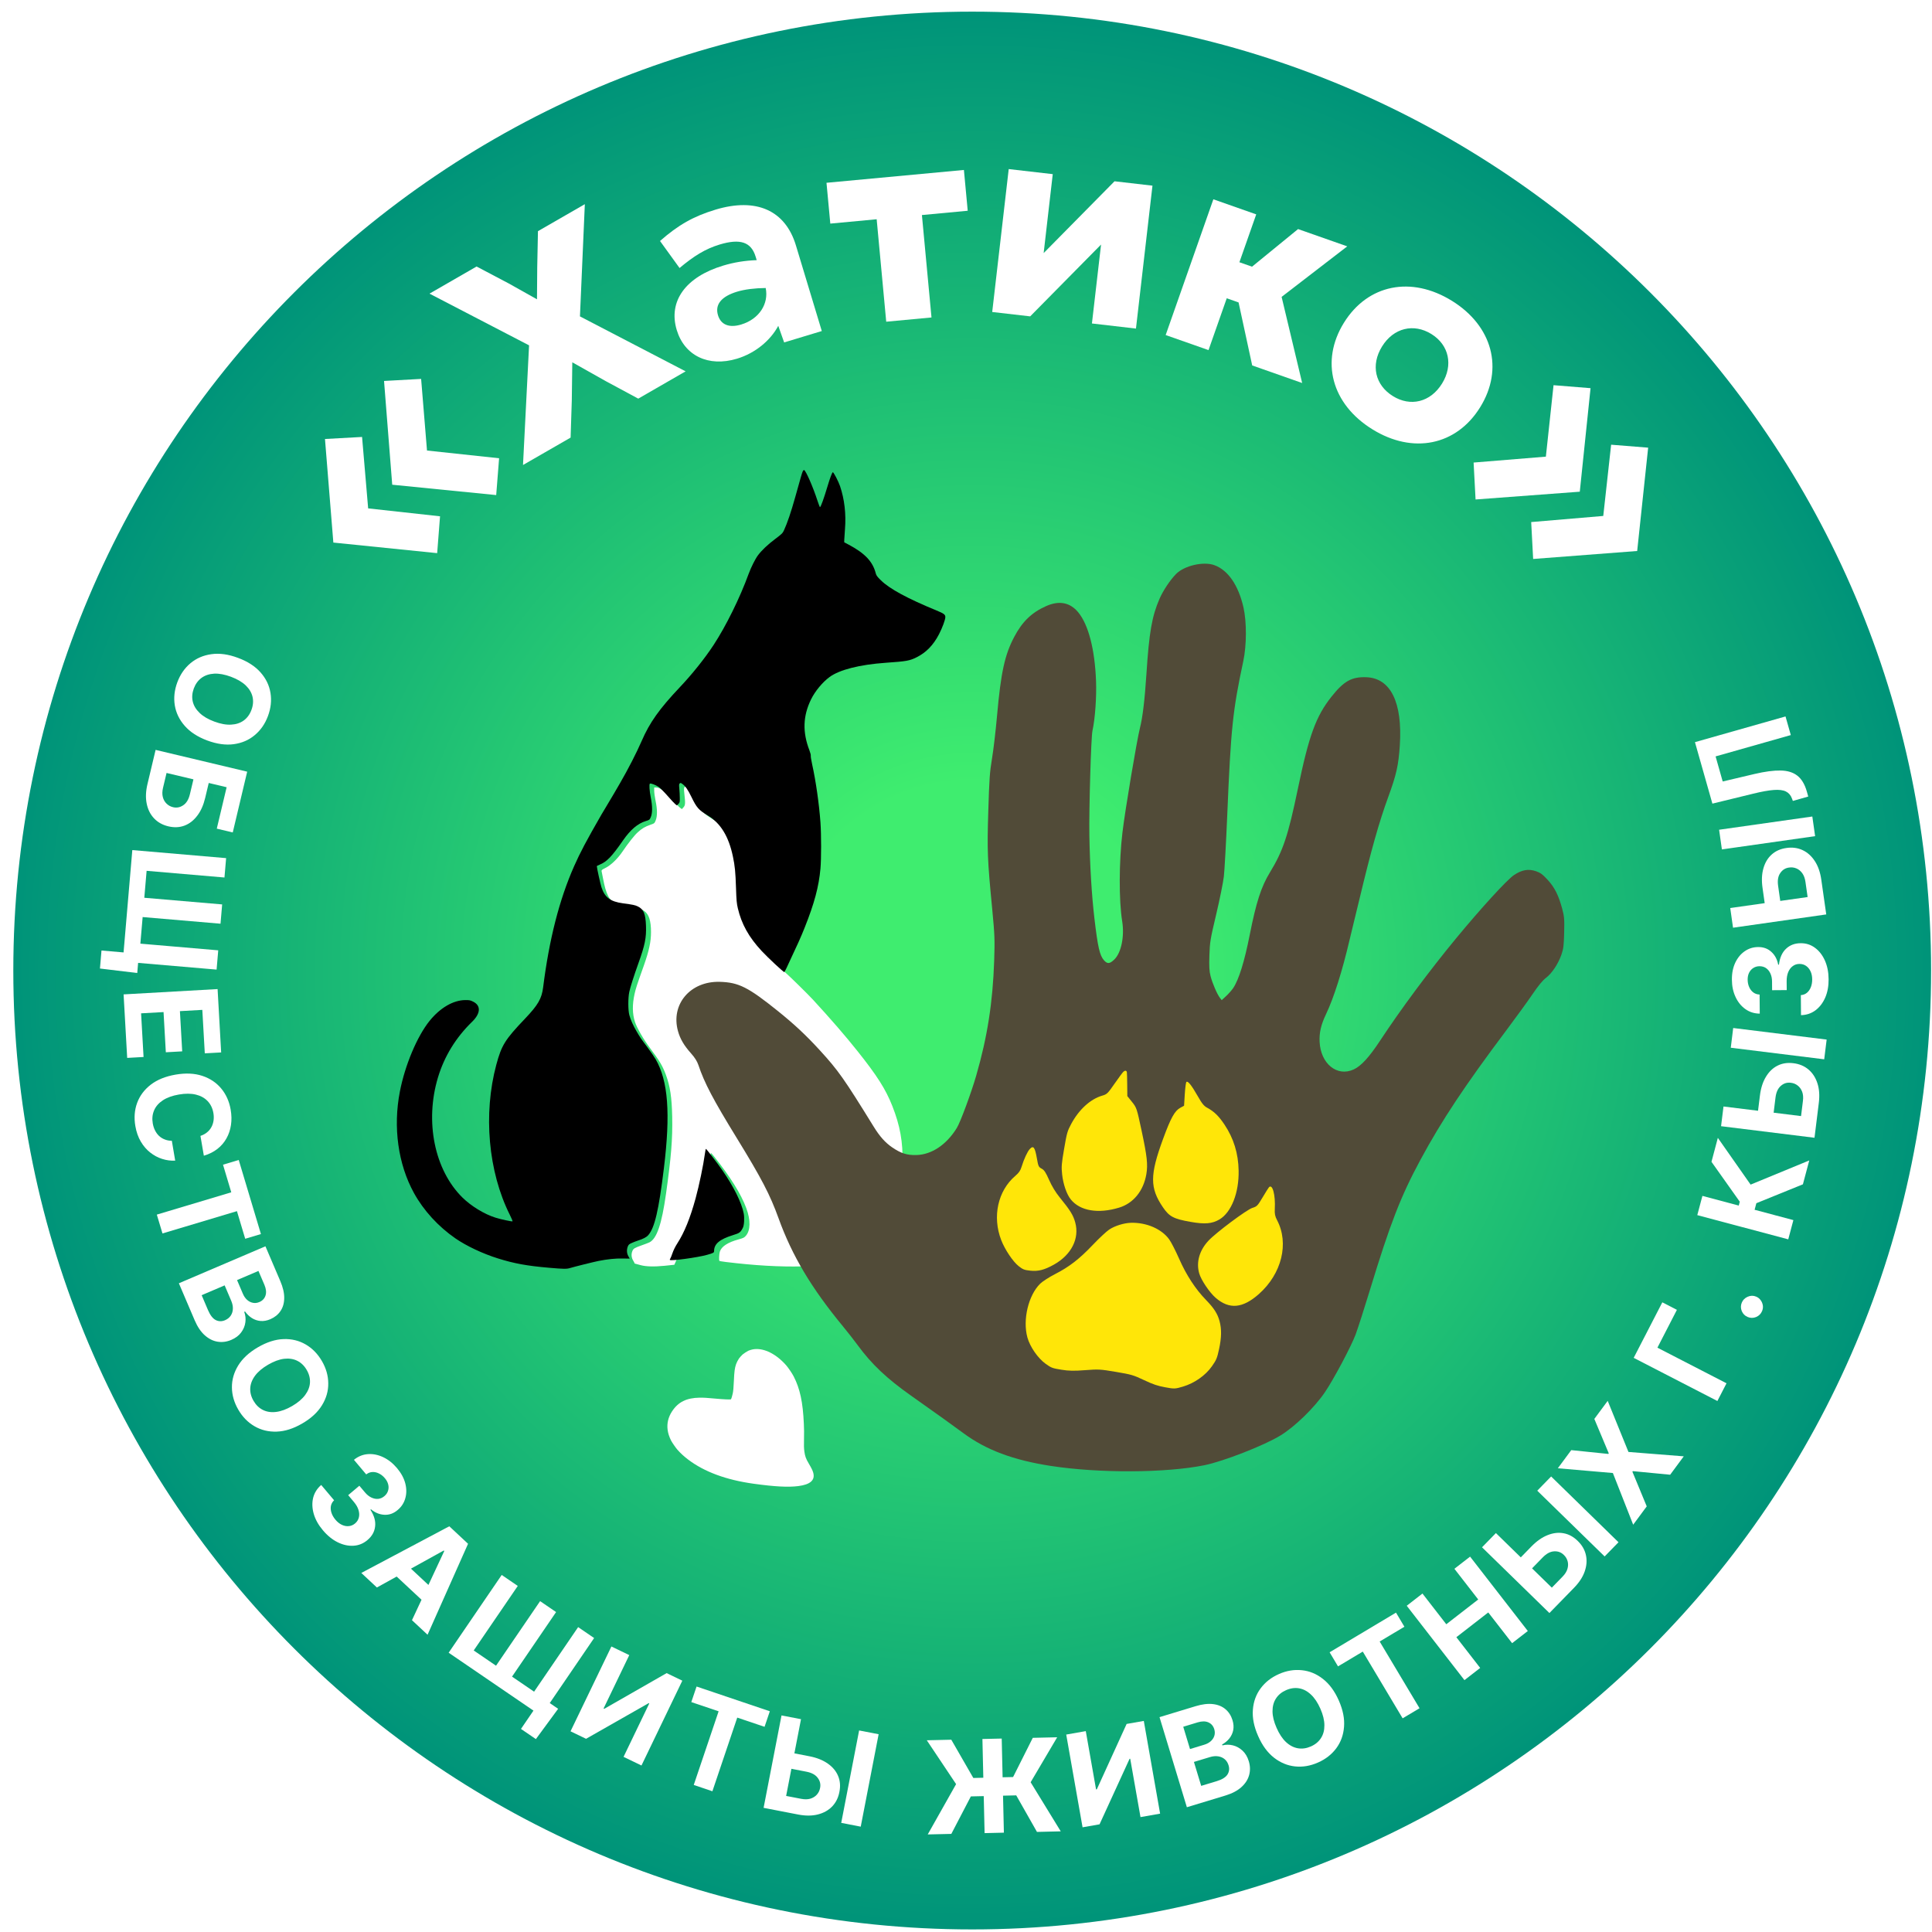 <svg width="72" height="72" viewBox="0 0 72 72" fill="none" xmlns="http://www.w3.org/2000/svg">
<g clip-path="url(#clip0_5404_8876)">
<path d="M36.231 71.904C55.967 71.904 71.966 55.905 71.966 36.169C71.966 16.433 55.967 0.434 36.231 0.434C16.495 0.434 0.496 16.433 0.496 36.169C0.496 55.905 16.495 71.904 36.231 71.904Z" fill="url(#paint0_radial_5404_8876)"/>
<g filter="url(#filter0_d_5404_8876)">
<g filter="url(#filter1_d_5404_8876)">
<path d="M12.111 16.038L12.423 19.898L16.292 20.292L16.399 18.919L13.72 18.624L13.493 15.962L12.111 16.038ZM14.312 13.875L14.617 17.742L18.492 18.128L18.6 16.756L15.913 16.468L15.694 13.799L14.312 13.875Z" fill="white"/>
</g>
<g filter="url(#filter2_d_5404_8876)">
<path d="M21.795 7.287L20.048 8.293L20.021 9.64L20.012 10.832L18.967 10.246L17.761 9.61L16.006 10.621L19.717 12.548L19.491 17.007L21.265 15.986L21.309 14.605L21.328 13.18L22.57 13.879L23.786 14.534L25.551 13.517L21.613 11.469L21.795 7.287Z" fill="white"/>
</g>
<g filter="url(#filter3_d_5404_8876)">
<path d="M26.665 7.491C25.84 7.741 25.275 8.063 24.597 8.659L25.325 9.666C25.853 9.224 26.282 8.953 26.819 8.791C27.585 8.56 27.995 8.696 28.16 9.243L28.2 9.373C27.749 9.389 27.346 9.457 26.948 9.577C25.555 9.997 24.895 10.902 25.22 11.976C25.508 12.931 26.399 13.368 27.464 13.046C28.15 12.839 28.712 12.365 29.004 11.821L29.223 12.439L30.626 12.015L29.661 8.822C29.268 7.519 28.187 7.032 26.665 7.491ZM27.622 11.772C27.164 11.91 26.862 11.774 26.757 11.425C26.637 11.027 26.882 10.726 27.469 10.548C27.758 10.461 28.124 10.416 28.535 10.411C28.656 10.993 28.298 11.568 27.622 11.772Z" fill="white"/>
</g>
<g filter="url(#filter4_d_5404_8876)">
<path d="M30.801 6.49L30.943 8.011L32.671 7.849L33.027 11.667L34.714 11.509L34.357 7.692L36.064 7.532L35.922 6.012L30.801 6.49Z" fill="white"/>
</g>
<g filter="url(#filter5_d_5404_8876)">
<path d="M38.894 9.11L39.233 6.168L37.592 5.979L36.977 11.305L38.392 11.468L41.033 8.792L40.693 11.733L42.334 11.923L42.949 6.597L41.535 6.434L38.894 9.11Z" fill="white"/>
</g>
<g filter="url(#filter6_d_5404_8876)">
<path d="M48.528 13.952L47.762 10.742L50.208 8.859L48.375 8.215L46.66 9.616L46.189 9.451L46.816 7.667L45.218 7.105L43.441 12.164L45.038 12.725L45.717 10.794L46.158 10.949L46.666 13.297L48.528 13.952Z" fill="white"/>
</g>
<g filter="url(#filter7_d_5404_8876)">
<path d="M51.143 15.676C52.653 16.613 54.275 16.285 55.161 14.855C56.049 13.425 55.621 11.827 54.111 10.89C52.592 9.949 50.971 10.276 50.084 11.706C49.197 13.137 49.624 14.735 51.143 15.676ZM51.91 14.44C51.248 14.03 51.073 13.286 51.506 12.588C51.933 11.899 52.682 11.716 53.345 12.127C53.998 12.532 54.167 13.285 53.74 13.973C53.307 14.671 52.563 14.845 51.91 14.44Z" fill="white"/>
</g>
<g filter="url(#filter8_d_5404_8876)">
<path d="M57.896 14.033L57.61 16.696L54.917 16.916L54.99 18.292L58.874 18.002L59.275 14.144L57.896 14.033ZM60.042 16.251L59.749 18.906L57.063 19.134L57.136 20.509L61.013 20.212L61.422 16.361L60.042 16.251Z" fill="white"/>
</g>
</g>
<g filter="url(#filter9_d_5404_8876)">
<path d="M7.724 27.355C7.366 27.221 7.086 27.04 6.885 26.81C6.684 26.582 6.56 26.326 6.514 26.044C6.469 25.762 6.5 25.477 6.608 25.186C6.717 24.894 6.881 24.657 7.1 24.474C7.319 24.291 7.58 24.179 7.882 24.138C8.183 24.096 8.513 24.142 8.87 24.276C9.229 24.409 9.509 24.59 9.71 24.818C9.912 25.047 10.035 25.302 10.08 25.583C10.126 25.865 10.095 26.151 9.986 26.444C9.878 26.734 9.715 26.97 9.496 27.153C9.277 27.338 9.017 27.45 8.715 27.492C8.413 27.534 8.083 27.488 7.724 27.355ZM7.987 26.65C8.219 26.736 8.428 26.775 8.613 26.764C8.798 26.755 8.955 26.703 9.084 26.609C9.213 26.514 9.309 26.383 9.371 26.215C9.434 26.047 9.447 25.885 9.412 25.729C9.376 25.573 9.291 25.431 9.158 25.302C9.023 25.174 8.84 25.067 8.608 24.98C8.376 24.894 8.167 24.855 7.982 24.864C7.797 24.875 7.64 24.927 7.511 25.021C7.382 25.116 7.286 25.247 7.223 25.415C7.161 25.584 7.147 25.745 7.183 25.901C7.219 26.057 7.304 26.199 7.438 26.327C7.571 26.456 7.754 26.564 7.987 26.65Z" fill="white"/>
</g>
<g filter="url(#filter10_d_5404_8876)">
<path d="M5.799 27.705L9.212 28.517L8.674 30.782L8.079 30.64L8.446 29.097L7.779 28.938L7.647 29.493C7.583 29.763 7.484 29.986 7.349 30.16C7.216 30.336 7.057 30.459 6.873 30.528C6.688 30.597 6.489 30.605 6.273 30.554C6.059 30.503 5.882 30.405 5.743 30.259C5.605 30.114 5.513 29.932 5.468 29.713C5.422 29.495 5.431 29.252 5.495 28.982L5.799 27.705ZM6.207 28.565L6.075 29.12C6.045 29.248 6.042 29.363 6.068 29.463C6.094 29.563 6.141 29.645 6.208 29.709C6.276 29.775 6.356 29.819 6.45 29.841C6.585 29.873 6.712 29.849 6.83 29.767C6.949 29.688 7.031 29.551 7.077 29.358L7.209 28.803L6.207 28.565Z" fill="white"/>
</g>
<g filter="url(#filter11_d_5404_8876)">
<path d="M5.115 36.02L3.725 35.853L3.782 35.182L4.605 35.253L4.629 34.968L5.201 35.017L5.115 36.02ZM8.427 31.739L8.365 32.461L5.464 32.212L5.378 33.216L8.279 33.464L8.218 34.183L5.316 33.935L5.231 34.926L8.133 35.175L8.072 35.893L4.576 35.594L4.931 31.439L8.427 31.739Z" fill="white"/>
</g>
<g filter="url(#filter12_d_5404_8876)">
<path d="M4.606 36.817L8.109 36.619L8.242 38.98L7.632 39.014L7.54 37.394L6.705 37.441L6.79 38.94L6.18 38.974L6.095 37.476L5.258 37.523L5.35 39.15L4.74 39.184L4.606 36.817Z" fill="white"/>
</g>
<g filter="url(#filter13_d_5404_8876)">
<path d="M7.597 42.829L7.47 42.09C7.563 42.06 7.643 42.017 7.71 41.963C7.779 41.908 7.834 41.844 7.875 41.769C7.917 41.695 7.944 41.613 7.958 41.522C7.971 41.433 7.97 41.339 7.953 41.24C7.922 41.061 7.851 40.913 7.739 40.795C7.628 40.677 7.482 40.596 7.301 40.552C7.12 40.508 6.91 40.507 6.67 40.548C6.424 40.59 6.223 40.663 6.068 40.765C5.913 40.868 5.804 40.993 5.742 41.141C5.679 41.288 5.663 41.45 5.693 41.624C5.71 41.722 5.738 41.81 5.779 41.889C5.819 41.969 5.87 42.037 5.93 42.094C5.992 42.151 6.063 42.194 6.142 42.224C6.222 42.256 6.309 42.272 6.404 42.273L6.529 43.013C6.367 43.021 6.205 43 6.045 42.949C5.885 42.899 5.737 42.819 5.599 42.711C5.462 42.604 5.344 42.467 5.247 42.302C5.15 42.138 5.082 41.945 5.044 41.724C4.991 41.415 5.013 41.127 5.111 40.86C5.209 40.594 5.378 40.368 5.618 40.182C5.859 39.997 6.167 39.872 6.543 39.807C6.92 39.742 7.253 39.758 7.542 39.854C7.831 39.95 8.065 40.108 8.246 40.327C8.427 40.546 8.544 40.807 8.596 41.111C8.631 41.312 8.635 41.502 8.608 41.683C8.581 41.865 8.525 42.032 8.44 42.183C8.356 42.334 8.244 42.465 8.103 42.575C7.962 42.686 7.793 42.771 7.597 42.829Z" fill="white"/>
</g>
<g filter="url(#filter14_d_5404_8876)">
<path d="M8.311 43.164L8.897 42.988L9.724 45.749L9.138 45.924L8.83 44.895L6.055 45.726L5.844 45.024L8.619 44.193L8.311 43.164Z" fill="white"/>
</g>
<g filter="url(#filter15_d_5404_8876)">
<path d="M6.666 47.583L9.892 46.205L10.444 47.497C10.546 47.734 10.595 47.947 10.592 48.136C10.59 48.325 10.543 48.486 10.452 48.619C10.362 48.752 10.236 48.852 10.075 48.922C9.949 48.975 9.827 48.998 9.71 48.988C9.594 48.978 9.487 48.942 9.388 48.88C9.291 48.818 9.206 48.736 9.132 48.635L9.101 48.648C9.148 48.773 9.163 48.903 9.144 49.038C9.126 49.173 9.074 49.299 8.987 49.416C8.902 49.532 8.779 49.624 8.621 49.692C8.45 49.765 8.279 49.788 8.108 49.76C7.939 49.733 7.78 49.653 7.632 49.522C7.484 49.39 7.358 49.203 7.255 48.962L6.666 47.583ZM7.515 48.027L7.752 48.583C7.834 48.773 7.929 48.897 8.039 48.953C8.15 49.009 8.266 49.011 8.388 48.959C8.477 48.92 8.547 48.865 8.596 48.793C8.646 48.721 8.674 48.636 8.678 48.54C8.684 48.445 8.663 48.342 8.616 48.233L8.372 47.661L7.515 48.027ZM8.834 47.464L9.05 47.97C9.089 48.063 9.141 48.139 9.205 48.198C9.27 48.257 9.342 48.294 9.421 48.31C9.5 48.328 9.582 48.318 9.667 48.282C9.784 48.232 9.86 48.15 9.896 48.037C9.932 47.924 9.918 47.792 9.854 47.641L9.632 47.123L8.834 47.464Z" fill="white"/>
</g>
<g filter="url(#filter16_d_5404_8876)">
<path d="M11.266 52.807C10.935 53 10.618 53.101 10.313 53.111C10.008 53.122 9.732 53.055 9.485 52.911C9.238 52.768 9.037 52.562 8.882 52.295C8.725 52.026 8.645 51.748 8.643 51.463C8.64 51.177 8.719 50.905 8.878 50.645C9.038 50.386 9.282 50.16 9.612 49.968C9.942 49.776 10.26 49.674 10.564 49.663C10.869 49.652 11.144 49.719 11.39 49.862C11.637 50.005 11.839 50.211 11.996 50.481C12.152 50.748 12.231 51.025 12.233 51.31C12.237 51.596 12.16 51.868 12 52.128C11.841 52.388 11.597 52.615 11.266 52.807ZM10.887 52.158C11.101 52.033 11.263 51.895 11.373 51.746C11.483 51.597 11.543 51.443 11.552 51.283C11.56 51.123 11.52 50.966 11.429 50.811C11.339 50.656 11.222 50.543 11.079 50.472C10.936 50.401 10.772 50.376 10.587 50.397C10.404 50.42 10.205 50.493 9.99 50.618C9.776 50.743 9.614 50.88 9.504 51.029C9.394 51.178 9.335 51.333 9.326 51.493C9.318 51.653 9.358 51.81 9.449 51.965C9.539 52.12 9.656 52.233 9.799 52.304C9.942 52.375 10.106 52.4 10.29 52.377C10.474 52.355 10.673 52.282 10.887 52.158Z" fill="white"/>
</g>
<g filter="url(#filter17_d_5404_8876)">
<path d="M12.033 56.787C11.868 56.592 11.754 56.389 11.693 56.179C11.633 55.97 11.625 55.771 11.669 55.583C11.715 55.395 11.816 55.234 11.97 55.099L12.451 55.67C12.389 55.729 12.349 55.799 12.332 55.88C12.317 55.962 12.324 56.047 12.353 56.136C12.382 56.225 12.431 56.311 12.501 56.394C12.574 56.481 12.654 56.544 12.74 56.585C12.827 56.625 12.913 56.642 12.999 56.633C13.085 56.625 13.163 56.592 13.234 56.532C13.305 56.471 13.352 56.398 13.373 56.312C13.396 56.225 13.391 56.132 13.36 56.031C13.33 55.931 13.272 55.831 13.186 55.729L12.976 55.479L13.392 55.128L13.603 55.378C13.675 55.464 13.754 55.527 13.838 55.567C13.924 55.608 14.009 55.625 14.092 55.618C14.176 55.609 14.254 55.576 14.324 55.516C14.392 55.459 14.437 55.393 14.46 55.319C14.485 55.243 14.488 55.165 14.468 55.083C14.449 55.002 14.408 54.924 14.344 54.848C14.279 54.771 14.206 54.712 14.124 54.672C14.043 54.631 13.961 54.613 13.878 54.617C13.795 54.621 13.718 54.651 13.648 54.706L13.19 54.162C13.346 54.035 13.52 53.964 13.71 53.95C13.9 53.936 14.089 53.974 14.278 54.063C14.468 54.152 14.64 54.288 14.795 54.471C14.951 54.657 15.054 54.847 15.104 55.042C15.154 55.238 15.154 55.422 15.104 55.596C15.056 55.769 14.961 55.915 14.819 56.033C14.669 56.161 14.505 56.22 14.325 56.21C14.146 56.202 13.979 56.133 13.825 56.006L13.805 56.024C13.946 56.242 14.004 56.45 13.979 56.648C13.956 56.845 13.86 57.014 13.693 57.153C13.54 57.283 13.367 57.353 13.174 57.364C12.981 57.376 12.784 57.333 12.585 57.235C12.386 57.137 12.202 56.988 12.033 56.787Z" fill="white"/>
</g>
<g filter="url(#filter18_d_5404_8876)">
<path d="M14.046 58.92L13.465 58.378L16.744 56.639L17.443 57.291L15.934 60.681L15.353 60.139L16.557 57.56L16.537 57.542L14.046 58.92ZM14.951 57.878L16.324 59.159L15.929 59.582L14.556 58.301L14.951 57.878Z" fill="white"/>
</g>
<g filter="url(#filter19_d_5404_8876)">
<path d="M20.8 63.441L19.971 64.57L19.415 64.191L19.881 63.508L19.644 63.347L19.968 62.873L20.8 63.441ZM18.697 58.453L19.296 58.862L17.654 61.267L18.486 61.835L20.128 59.429L20.724 59.836L19.082 62.242L19.904 62.803L21.546 60.397L22.141 60.804L20.164 63.702L16.72 61.351L18.697 58.453Z" fill="white"/>
</g>
<g filter="url(#filter20_d_5404_8876)">
<path d="M22.785 61.119L23.451 61.44L22.494 63.428L22.52 63.441L24.844 62.111L25.428 62.393L23.906 65.554L23.238 65.232L24.196 63.242L24.173 63.231L21.841 64.559L21.262 64.28L22.785 61.119Z" fill="white"/>
</g>
<g filter="url(#filter21_d_5404_8876)">
<path d="M25.763 63.191L25.959 62.611L28.689 63.533L28.493 64.112L27.475 63.769L26.549 66.514L25.854 66.279L26.781 63.534L25.763 63.191Z" fill="white"/>
</g>
<g filter="url(#filter22_d_5404_8876)">
<path d="M29.344 65.051L30.165 65.21C30.438 65.263 30.665 65.353 30.845 65.48C31.027 65.606 31.156 65.759 31.232 65.94C31.309 66.121 31.326 66.321 31.282 66.538C31.241 66.755 31.151 66.936 31.012 67.081C30.872 67.225 30.694 67.324 30.477 67.379C30.262 67.433 30.017 67.434 29.744 67.381L28.457 67.132L29.125 63.688L29.851 63.828L29.297 66.688L29.857 66.796C29.988 66.821 30.104 66.819 30.202 66.79C30.301 66.759 30.381 66.709 30.443 66.639C30.505 66.569 30.545 66.486 30.562 66.392C30.59 66.255 30.561 66.129 30.474 66.015C30.39 65.9 30.25 65.823 30.053 65.785L29.233 65.626L29.344 65.051ZM32.744 64.389L32.077 67.833L31.35 67.692L32.017 64.248L32.744 64.389Z" fill="white"/>
</g>
<g filter="url(#filter23_d_5404_8876)">
<path d="M37.331 64.55L37.412 68.057L36.693 68.074L36.612 64.566L37.331 64.55ZM34.574 68.123L35.631 66.248L34.539 64.614L35.452 64.593L36.273 66.019L37.755 65.984L38.489 64.523L39.398 64.502L38.409 66.178L39.531 68.008L38.645 68.029L37.872 66.667L36.181 66.706L35.453 68.103L34.574 68.123Z" fill="white"/>
</g>
<g filter="url(#filter24_d_5404_8876)">
<path d="M39.735 64.401L40.464 64.273L40.847 66.446L40.876 66.441L41.986 64.005L42.626 63.893L43.234 67.348L42.503 67.477L42.12 65.302L42.095 65.306L40.977 67.746L40.344 67.857L39.735 64.401Z" fill="white"/>
</g>
<g filter="url(#filter25_d_5404_8876)">
<path d="M44.231 67.109L43.212 63.752L44.556 63.344C44.803 63.269 45.02 63.243 45.208 63.266C45.395 63.289 45.55 63.353 45.672 63.458C45.794 63.562 45.881 63.698 45.932 63.866C45.972 63.997 45.981 64.121 45.959 64.236C45.936 64.35 45.888 64.453 45.816 64.544C45.744 64.634 45.654 64.71 45.544 64.772L45.554 64.804C45.684 64.771 45.815 64.771 45.946 64.803C46.079 64.836 46.199 64.902 46.305 65.001C46.411 65.099 46.489 65.23 46.539 65.395C46.593 65.573 46.597 65.746 46.551 65.912C46.506 66.078 46.41 66.227 46.263 66.36C46.116 66.493 45.917 66.597 45.665 66.674L44.231 67.109ZM44.765 66.313L45.343 66.138C45.541 66.078 45.674 65.996 45.742 65.893C45.809 65.789 45.824 65.674 45.785 65.547C45.757 65.454 45.71 65.379 45.644 65.322C45.577 65.264 45.496 65.228 45.401 65.213C45.307 65.197 45.203 65.206 45.089 65.241L44.494 65.421L44.765 66.313ZM44.348 64.941L44.874 64.781C44.972 64.752 45.053 64.709 45.118 64.652C45.184 64.594 45.229 64.526 45.254 64.45C45.279 64.373 45.279 64.29 45.252 64.201C45.215 64.08 45.142 63.995 45.033 63.947C44.925 63.899 44.793 63.899 44.635 63.946L44.096 64.11L44.348 64.941Z" fill="white"/>
</g>
<g filter="url(#filter26_d_5404_8876)">
<path d="M49.894 63.133C50.048 63.483 50.113 63.81 50.088 64.114C50.065 64.418 49.968 64.685 49.797 64.915C49.626 65.143 49.4 65.32 49.116 65.444C48.831 65.57 48.546 65.618 48.262 65.588C47.978 65.558 47.717 65.449 47.477 65.262C47.237 65.074 47.04 64.806 46.887 64.456C46.732 64.106 46.667 63.779 46.691 63.476C46.714 63.172 46.811 62.906 46.981 62.678C47.151 62.448 47.379 62.271 47.664 62.145C47.947 62.02 48.231 61.973 48.515 62.003C48.8 62.031 49.062 62.139 49.301 62.327C49.542 62.514 49.74 62.783 49.894 63.133ZM49.206 63.436C49.106 63.209 48.988 63.033 48.851 62.907C48.716 62.78 48.569 62.704 48.411 62.677C48.254 62.651 48.093 62.673 47.929 62.746C47.764 62.818 47.639 62.921 47.552 63.056C47.465 63.19 47.422 63.35 47.423 63.535C47.424 63.721 47.475 63.927 47.575 64.153C47.675 64.38 47.792 64.557 47.928 64.683C48.064 64.809 48.212 64.885 48.369 64.912C48.527 64.939 48.688 64.916 48.852 64.844C49.016 64.772 49.142 64.668 49.228 64.534C49.315 64.4 49.358 64.24 49.356 64.055C49.356 63.869 49.306 63.663 49.206 63.436Z" fill="white"/>
</g>
<g filter="url(#filter27_d_5404_8876)">
<path d="M49.864 61.86L49.551 61.335L52.025 59.857L52.338 60.383L51.416 60.933L52.902 63.42L52.272 63.796L50.787 61.309L49.864 61.86Z" fill="white"/>
</g>
<g filter="url(#filter28_d_5404_8876)">
<path d="M54.576 62.373L52.425 59.601L53.011 59.146L53.899 60.29L55.089 59.367L54.201 58.223L54.786 57.77L56.937 60.542L56.352 60.995L55.463 59.85L54.274 60.773L55.162 61.918L54.576 62.373Z" fill="white"/>
</g>
<g filter="url(#filter29_d_5404_8876)">
<path d="M56.49 57.988L57.074 57.389C57.269 57.19 57.469 57.05 57.674 56.969C57.879 56.887 58.078 56.863 58.271 56.899C58.465 56.934 58.64 57.03 58.798 57.186C58.957 57.339 59.058 57.514 59.102 57.71C59.146 57.906 59.131 58.109 59.058 58.32C58.985 58.53 58.852 58.735 58.657 58.934L57.742 59.872L55.231 57.422L55.748 56.892L57.832 58.926L58.23 58.518C58.324 58.422 58.385 58.325 58.414 58.226C58.443 58.126 58.445 58.032 58.421 57.943C58.396 57.852 58.349 57.773 58.28 57.707C58.181 57.609 58.06 57.564 57.917 57.573C57.774 57.58 57.633 57.656 57.493 57.799L56.91 58.397L56.49 57.988ZM57.806 54.783L60.317 57.234L59.8 57.763L57.289 55.313L57.806 54.783Z" fill="white"/>
</g>
<g filter="url(#filter30_d_5404_8876)">
<path d="M58.556 53.801L59.938 53.943L59.954 53.921L59.416 52.638L59.914 51.965L60.688 53.869L62.749 54.032L62.242 54.718L60.851 54.584L60.835 54.606L61.369 55.897L60.864 56.58L60.107 54.654L58.056 54.477L58.556 53.801Z" fill="white"/>
</g>
<g filter="url(#filter31_d_5404_8876)">
<path d="M61.95 48.293L62.493 48.573L61.767 49.983L64.342 51.31L64.002 51.97L60.883 50.362L61.95 48.293Z" fill="white"/>
</g>
<g filter="url(#filter32_d_5404_8876)">
<path d="M65.668 48.618C65.624 48.722 65.55 48.797 65.445 48.841C65.339 48.883 65.234 48.883 65.13 48.839C65.027 48.796 64.954 48.722 64.91 48.618C64.868 48.512 64.868 48.407 64.912 48.303C64.954 48.202 65.028 48.129 65.133 48.084C65.239 48.038 65.343 48.037 65.446 48.08C65.516 48.109 65.572 48.154 65.615 48.214C65.658 48.272 65.684 48.337 65.696 48.409C65.706 48.48 65.696 48.55 65.668 48.618Z" fill="white"/>
</g>
<g filter="url(#filter33_d_5404_8876)">
<path d="M67.189 43.895L65.454 44.599L65.389 44.844L66.834 45.229L66.643 45.946L63.253 45.043L63.444 44.326L64.798 44.687L64.836 44.543L63.782 43.056L64.019 42.164L65.24 43.906L67.426 43.005L67.189 43.895Z" fill="white"/>
</g>
<g filter="url(#filter34_d_5404_8876)">
<path d="M65.484 41.417L65.587 40.588C65.621 40.311 65.695 40.079 65.81 39.89C65.923 39.701 66.067 39.561 66.243 39.473C66.418 39.384 66.616 39.354 66.836 39.382C67.055 39.408 67.241 39.486 67.395 39.615C67.549 39.745 67.66 39.916 67.729 40.128C67.799 40.339 67.816 40.583 67.782 40.859L67.621 42.16L64.139 41.729L64.23 40.995L67.12 41.352L67.19 40.786C67.207 40.654 67.197 40.539 67.16 40.442C67.123 40.346 67.067 40.269 66.993 40.213C66.919 40.155 66.834 40.121 66.739 40.111C66.6 40.092 66.477 40.13 66.369 40.224C66.26 40.316 66.193 40.461 66.168 40.66L66.066 41.489L65.484 41.417ZM64.591 38.07L68.074 38.501L67.983 39.236L64.501 38.805L64.591 38.07Z" fill="white"/>
</g>
<g filter="url(#filter35_d_5404_8876)">
<path d="M68.147 36.252C68.149 36.508 68.107 36.736 68.021 36.936C67.933 37.136 67.812 37.294 67.658 37.41C67.502 37.526 67.323 37.586 67.118 37.591L67.112 36.844C67.198 36.839 67.273 36.811 67.337 36.759C67.401 36.706 67.45 36.636 67.485 36.548C67.519 36.461 67.536 36.364 67.535 36.255C67.534 36.142 67.514 36.042 67.473 35.956C67.432 35.869 67.376 35.802 67.305 35.753C67.234 35.705 67.152 35.681 67.059 35.682C66.966 35.682 66.883 35.709 66.812 35.762C66.739 35.814 66.683 35.889 66.642 35.986C66.602 36.083 66.582 36.197 66.583 36.33L66.586 36.657L66.041 36.661L66.039 36.334C66.038 36.222 66.018 36.124 65.978 36.038C65.939 35.952 65.884 35.885 65.815 35.837C65.745 35.79 65.664 35.767 65.571 35.767C65.484 35.768 65.407 35.79 65.341 35.833C65.274 35.874 65.222 35.933 65.184 36.009C65.147 36.083 65.129 36.17 65.13 36.27C65.131 36.37 65.15 36.462 65.187 36.545C65.223 36.628 65.275 36.694 65.341 36.744C65.408 36.794 65.486 36.82 65.575 36.823L65.581 37.534C65.379 37.532 65.2 37.476 65.045 37.365C64.89 37.255 64.768 37.105 64.68 36.916C64.59 36.726 64.544 36.511 64.543 36.271C64.54 36.029 64.583 35.817 64.669 35.634C64.756 35.452 64.873 35.31 65.022 35.208C65.17 35.105 65.336 35.054 65.521 35.053C65.718 35.051 65.882 35.111 66.014 35.233C66.147 35.354 66.231 35.513 66.268 35.709L66.296 35.709C66.327 35.45 66.415 35.253 66.56 35.117C66.704 34.98 66.885 34.911 67.103 34.91C67.303 34.907 67.481 34.964 67.637 35.079C67.793 35.193 67.917 35.351 68.008 35.554C68.098 35.757 68.145 35.989 68.147 36.252Z" fill="white"/>
</g>
<g filter="url(#filter36_d_5404_8876)">
<path d="M65.802 33.679L65.685 32.851C65.645 32.575 65.656 32.332 65.717 32.12C65.777 31.907 65.88 31.735 66.026 31.604C66.173 31.472 66.356 31.391 66.575 31.361C66.793 31.329 66.993 31.355 67.176 31.44C67.358 31.525 67.51 31.661 67.632 31.848C67.754 32.033 67.835 32.264 67.874 32.54L68.059 33.837L64.585 34.332L64.481 33.599L67.365 33.189L67.284 32.624C67.265 32.492 67.226 32.384 67.165 32.3C67.104 32.216 67.03 32.157 66.945 32.122C66.858 32.086 66.767 32.075 66.672 32.09C66.534 32.108 66.425 32.177 66.345 32.296C66.263 32.413 66.237 32.571 66.265 32.769L66.382 33.597L65.802 33.679ZM64.066 30.681L67.54 30.188L67.644 30.92L64.17 31.414L64.066 30.681Z" fill="white"/>
</g>
<g filter="url(#filter37_d_5404_8876)">
<path d="M67.388 29.444L66.815 29.607L66.779 29.513C66.735 29.393 66.66 29.307 66.555 29.255C66.448 29.203 66.298 29.184 66.103 29.199C65.906 29.214 65.65 29.26 65.333 29.338L63.816 29.708L63.166 27.417L66.541 26.459L66.738 27.153L63.935 27.948L64.2 28.883L65.39 28.602C65.773 28.512 66.095 28.47 66.355 28.474C66.615 28.478 66.824 28.542 66.983 28.667C67.141 28.79 67.259 28.988 67.336 29.259L67.388 29.444Z" fill="white"/>
</g>
<g filter="url(#filter38_d_5404_8876)">
<path fill-rule="evenodd" clip-rule="evenodd" d="M25.304 29.429C25.284 29.249 25.285 29.204 25.307 29.177C25.332 29.147 25.339 29.147 25.388 29.177C25.505 29.248 25.612 29.398 25.769 29.712C25.961 30.093 26.018 30.157 26.352 30.362C26.832 30.656 27.107 31.08 27.279 31.787C27.365 32.142 27.402 32.464 27.414 32.959C27.43 33.57 27.466 33.827 27.59 34.187C27.71 34.532 27.969 34.963 28.249 35.281C28.408 35.462 28.888 35.932 29.095 36.109C29.241 36.235 29.912 36.895 30.093 37.091C30.777 37.835 31.293 38.431 31.757 39.013C32.487 39.929 32.804 40.429 33.05 41.048C33.341 41.78 33.455 42.413 33.431 43.165C33.415 43.685 33.353 44.065 33.188 44.665C33.144 44.827 33.112 44.964 33.118 44.97C33.13 44.983 33.311 44.881 33.466 44.778L33.435 44.888C33.38 45.146 33.304 45.526 33.232 45.922C33.167 45.949 33.101 45.974 33.033 45.998C32.875 46.054 32.836 46.078 32.709 46.201C32.459 46.443 32.17 46.603 31.73 46.745C30.666 47.088 28.979 47.131 26.852 46.87C26.724 46.854 26.615 46.836 26.609 46.83C26.589 46.81 26.599 46.572 26.624 46.489C26.683 46.293 26.917 46.139 27.326 46.027C27.503 45.978 27.535 45.962 27.595 45.893C27.771 45.688 27.777 45.309 27.61 44.86C27.418 44.34 27.01 43.686 26.409 42.935C26.353 42.865 26.302 42.807 26.295 42.807C26.288 42.807 26.266 42.916 26.246 43.048C26.199 43.351 26.08 43.959 26.013 44.239C25.781 45.204 25.518 45.892 25.201 46.364C25.146 46.447 25.081 46.576 25.058 46.65C25.025 46.758 24.987 46.853 24.93 46.973C24.929 46.975 24.767 46.992 24.569 47.011C24.171 47.05 23.877 47.042 23.676 46.988C23.609 46.969 23.525 46.947 23.491 46.938C23.458 46.93 23.437 46.922 23.445 46.92C23.453 46.919 23.432 46.875 23.399 46.822C23.329 46.713 23.317 46.577 23.367 46.459C23.404 46.369 23.446 46.344 23.718 46.247C23.843 46.203 23.972 46.153 24.006 46.136C24.277 45.996 24.459 45.462 24.619 44.331C24.812 42.966 24.867 42.283 24.85 41.458C24.835 40.732 24.773 40.322 24.613 39.889C24.49 39.559 24.381 39.375 24.019 38.891C23.781 38.573 23.537 38.151 23.464 37.929C23.363 37.623 23.358 37.275 23.45 36.87C23.497 36.663 23.534 36.55 23.788 35.837C23.988 35.273 24.06 34.941 24.06 34.575C24.06 34.159 23.986 33.922 23.816 33.795C23.72 33.723 23.621 33.697 23.282 33.655C23.004 33.62 22.911 33.597 22.762 33.522C22.495 33.387 22.387 33.178 22.271 32.571C22.247 32.447 22.223 32.326 22.218 32.303C22.211 32.266 22.234 32.248 22.368 32.181C22.559 32.087 22.815 31.843 22.987 31.589C23.209 31.262 23.442 30.967 23.567 30.855C23.724 30.713 23.835 30.647 24.035 30.577C24.189 30.523 24.19 30.523 24.235 30.412C24.299 30.255 24.298 30.004 24.23 29.681C24.202 29.545 24.179 29.378 24.179 29.31V29.186H24.247C24.399 29.186 24.606 29.341 24.868 29.65C24.976 29.777 25.096 29.905 25.137 29.936L25.21 29.992L25.27 29.926C25.339 29.849 25.344 29.781 25.304 29.429Z" fill="white"/>
</g>
<g filter="url(#filter39_i_5404_8876)">
<path fill-rule="evenodd" clip-rule="evenodd" d="M45.053 20.9C45.564 21.085 45.952 21.648 46.14 22.478C46.262 23.017 46.259 23.887 46.133 24.477C45.739 26.32 45.67 26.979 45.535 30.218C45.491 31.256 45.434 32.286 45.408 32.507C45.382 32.728 45.254 33.36 45.124 33.911C44.901 34.853 44.886 34.944 44.87 35.444C44.856 35.854 44.866 36.03 44.913 36.216C44.979 36.476 45.156 36.887 45.262 37.026L45.328 37.112L45.493 36.96C45.584 36.876 45.701 36.743 45.755 36.664C45.964 36.356 46.176 35.676 46.372 34.682C46.611 33.471 46.801 32.882 47.122 32.357C47.617 31.544 47.802 30.991 48.171 29.216C48.58 27.246 48.841 26.532 49.418 25.804C49.88 25.221 50.171 25.058 50.715 25.077C51.624 25.109 52.071 26.016 51.966 27.62C51.917 28.359 51.839 28.709 51.536 29.537C51.192 30.478 50.9 31.514 50.468 33.32C50.363 33.761 50.259 34.187 50.238 34.267C50.217 34.347 50.151 34.617 50.093 34.868C49.82 36.035 49.507 37.024 49.218 37.63C49.03 38.024 48.961 38.319 48.977 38.661C49.014 39.48 49.628 39.98 50.247 39.694C50.526 39.566 50.827 39.236 51.242 38.605C52.011 37.437 53.063 36.021 54.067 34.804C54.998 33.677 55.959 32.626 56.221 32.45C56.511 32.255 56.761 32.211 57.036 32.305C57.205 32.363 57.287 32.423 57.475 32.627C57.734 32.909 57.879 33.195 58.017 33.703C58.095 33.992 58.103 34.089 58.091 34.595C58.078 35.085 58.064 35.199 57.988 35.418C57.867 35.764 57.636 36.111 57.413 36.281C57.286 36.378 57.128 36.57 56.905 36.899C56.727 37.161 56.294 37.758 55.942 38.227C54.38 40.309 53.524 41.599 52.733 43.065C51.997 44.429 51.604 45.444 50.852 47.914C50.648 48.584 50.409 49.327 50.321 49.567C50.154 50.016 49.495 51.255 49.168 51.733C48.776 52.306 48.049 53.012 47.517 53.336C46.907 53.709 45.389 54.301 44.681 54.444C43.239 54.735 40.753 54.746 38.955 54.469C37.56 54.254 36.542 53.872 35.699 53.246C35.334 52.975 34.692 52.516 33.752 51.852C32.845 51.212 32.282 50.679 31.765 49.973C31.634 49.794 31.382 49.473 31.206 49.259C30.035 47.839 29.317 46.635 28.813 45.239C28.495 44.359 28.177 43.75 27.256 42.25C26.375 40.816 26.05 40.198 25.826 39.529C25.78 39.392 25.69 39.249 25.553 39.096C25.29 38.802 25.146 38.557 25.065 38.264C24.789 37.266 25.524 36.399 26.622 36.429C27.328 36.449 27.679 36.625 28.793 37.521C29.403 38.012 29.838 38.419 30.35 38.978C31.037 39.728 31.252 40.033 32.36 41.828C32.584 42.191 32.79 42.422 33.049 42.599C33.375 42.822 33.603 42.894 33.953 42.884C34.521 42.868 35.074 42.498 35.458 41.873C35.589 41.66 35.992 40.573 36.177 39.933C36.595 38.487 36.796 37.203 36.849 35.642C36.875 34.863 36.868 34.684 36.779 33.751C36.596 31.853 36.584 31.56 36.63 30.06C36.667 28.855 36.684 28.614 36.769 28.102C36.823 27.78 36.907 27.065 36.956 26.511C37.099 24.903 37.242 24.244 37.594 23.578C37.895 23.005 38.245 22.667 38.782 22.428C39.27 22.21 39.675 22.288 39.98 22.656C40.362 23.12 40.6 24.033 40.645 25.219C40.668 25.818 40.61 26.628 40.512 27.071C40.459 27.311 40.38 29.984 40.397 30.979C40.416 32.093 40.482 33.185 40.583 34.049C40.71 35.133 40.782 35.449 40.942 35.627C41.069 35.768 41.151 35.762 41.321 35.602C41.583 35.356 41.711 34.738 41.619 34.168C41.495 33.403 41.499 31.949 41.629 30.866C41.726 30.044 42.165 27.427 42.282 26.966C42.382 26.571 42.46 25.924 42.523 24.955C42.624 23.4 42.728 22.806 43.012 22.152C43.146 21.845 43.404 21.458 43.626 21.231C43.931 20.919 44.647 20.753 45.053 20.9Z" fill="#514B38"/>
</g>
<g filter="url(#filter40_d_5404_8876)">
<path fill-rule="evenodd" clip-rule="evenodd" d="M41.666 39.778C41.639 39.801 41.492 39.999 41.34 40.218C41.077 40.596 41.053 40.619 40.874 40.671C40.433 40.799 40.006 41.19 39.717 41.73C39.577 41.991 39.557 42.061 39.456 42.65C39.359 43.21 39.35 43.326 39.382 43.611C39.423 43.977 39.552 44.349 39.704 44.538C40.05 44.967 40.724 45.081 41.505 44.844C42.038 44.682 42.414 44.219 42.52 43.597C42.581 43.233 42.548 42.933 42.338 41.953C42.165 41.143 42.156 41.117 41.986 40.905L41.811 40.687L41.807 40.267C41.805 40.036 41.799 39.824 41.794 39.797C41.782 39.732 41.729 39.724 41.666 39.778ZM44.01 40.163C43.993 40.183 43.967 40.389 43.952 40.623L43.926 41.047L43.788 41.121C43.577 41.236 43.432 41.496 43.144 42.281C42.649 43.629 42.647 44.108 43.136 44.828C43.374 45.178 43.533 45.263 44.169 45.375C44.7 45.469 44.975 45.445 45.248 45.282C45.69 45.017 45.976 44.287 45.959 43.462C45.947 42.821 45.775 42.264 45.431 41.748C45.217 41.429 45.047 41.263 44.79 41.123C44.664 41.056 44.594 40.968 44.426 40.673C44.201 40.277 44.061 40.105 44.01 40.163ZM47.087 44.088C47.067 44.111 46.961 44.279 46.852 44.463C46.664 44.778 46.643 44.8 46.468 44.855C46.257 44.923 45.117 45.774 44.836 46.075C44.498 46.437 44.373 46.874 44.488 47.287C44.558 47.539 44.874 48.009 45.108 48.209C45.613 48.644 46.109 48.599 46.714 48.064C47.566 47.309 47.846 46.173 47.391 45.31C47.316 45.168 47.297 45.073 47.307 44.893C47.336 44.367 47.219 43.938 47.087 44.088ZM38.175 42.662C38.087 42.756 37.958 43.037 37.872 43.317C37.826 43.467 37.773 43.544 37.635 43.662C36.986 44.217 36.775 45.177 37.109 46.047C37.246 46.405 37.549 46.858 37.764 47.026C37.919 47.148 37.972 47.169 38.194 47.193C38.489 47.225 38.722 47.166 39.078 46.966C39.729 46.6 40.035 45.992 39.869 45.394C39.793 45.12 39.685 44.946 39.287 44.457C39.14 44.276 38.995 44.039 38.896 43.812C38.771 43.529 38.713 43.441 38.617 43.391C38.508 43.334 38.491 43.299 38.444 43.026C38.368 42.589 38.312 42.514 38.175 42.662ZM41.949 45.409C41.683 45.416 41.338 45.524 41.131 45.665C41.026 45.736 40.752 45.993 40.522 46.235C40.019 46.763 39.649 47.049 39.118 47.321C38.9 47.433 38.65 47.594 38.563 47.679C38.124 48.109 37.906 49.023 38.087 49.682C38.184 50.031 38.476 50.454 38.767 50.664C38.975 50.814 39.021 50.831 39.351 50.884C39.626 50.929 39.83 50.933 40.237 50.901C40.732 50.862 40.805 50.867 41.386 50.965C41.973 51.065 42.028 51.081 42.435 51.272C42.772 51.431 42.941 51.488 43.222 51.539C43.563 51.602 43.593 51.6 43.886 51.513C44.316 51.385 44.724 51.098 44.966 50.753C45.13 50.519 45.158 50.453 45.23 50.115C45.323 49.685 45.328 49.373 45.248 49.074C45.174 48.798 45.041 48.591 44.741 48.282C44.349 47.878 44.008 47.356 43.741 46.748C43.609 46.449 43.442 46.123 43.37 46.025C43.088 45.637 42.527 45.394 41.949 45.409Z" fill="#FFE608"/>
</g>
<g filter="url(#filter41_d_5404_8876)">
<path fill-rule="evenodd" clip-rule="evenodd" d="M27.475 50.316C27.444 50.342 27.365 50.429 27.341 50.463C27.303 50.517 27.252 50.615 27.231 50.676C27.18 50.825 27.164 50.946 27.148 51.309C27.135 51.579 27.128 51.661 27.105 51.777C27.091 51.849 27.05 51.98 27.039 51.988C27.02 52 26.756 51.989 26.493 51.964C26.156 51.932 26.023 51.924 25.874 51.926C25.381 51.933 25.07 52.088 24.841 52.441C24.702 52.655 24.648 52.886 24.679 53.123C24.697 53.257 24.735 53.375 24.806 53.52C24.84 53.589 24.98 53.793 25.043 53.864C25.167 54.003 25.281 54.108 25.438 54.228C26.045 54.69 26.86 54.991 27.889 55.134C28.672 55.242 29.176 55.269 29.549 55.221C29.999 55.164 30.184 54.998 30.105 54.719C30.083 54.639 30.035 54.542 29.939 54.38C29.833 54.201 29.801 54.113 29.776 53.936C29.759 53.814 29.756 53.703 29.762 53.453C29.767 53.221 29.766 53.121 29.756 52.901C29.72 52.093 29.614 51.595 29.376 51.131C29.323 51.026 29.171 50.803 29.093 50.715C28.727 50.301 28.285 50.078 27.911 50.118C27.842 50.125 27.745 50.152 27.68 50.181C27.636 50.202 27.518 50.278 27.475 50.316Z" fill="white"/>
</g>
<path fill-rule="evenodd" clip-rule="evenodd" d="M29.911 17.577C29.883 17.645 29.841 17.791 29.637 18.522C29.481 19.081 29.342 19.49 29.216 19.764C29.166 19.872 29.137 19.9 28.892 20.084C28.611 20.295 28.386 20.508 28.245 20.697C28.146 20.829 27.987 21.147 27.898 21.391C27.573 22.284 27.055 23.333 26.594 24.036C26.27 24.531 25.789 25.133 25.336 25.61C24.574 26.416 24.211 26.926 23.915 27.61C23.728 28.042 23.403 28.676 23.103 29.192C23.041 29.299 22.945 29.465 22.889 29.56C22.834 29.656 22.719 29.849 22.634 29.989C22.549 30.129 22.45 30.295 22.414 30.357C21.844 31.348 21.626 31.761 21.393 32.286C20.844 33.528 20.466 35.006 20.241 36.797C20.187 37.219 20.051 37.454 19.561 37.968C18.819 38.746 18.692 38.952 18.496 39.679C18.003 41.511 18.196 43.669 18.997 45.268C19.062 45.4 19.11 45.511 19.101 45.516C19.078 45.53 18.655 45.439 18.464 45.378C18.048 45.248 17.561 44.95 17.234 44.629C16.192 43.602 15.825 41.798 16.323 40.149C16.561 39.363 16.988 38.667 17.595 38.077C17.912 37.769 17.929 37.477 17.637 37.331C17.528 37.276 17.494 37.269 17.34 37.27C16.89 37.274 16.404 37.557 16.009 38.045C15.545 38.621 15.093 39.694 14.902 40.68C14.644 42.005 14.835 43.385 15.426 44.458C15.786 45.112 16.332 45.709 16.975 46.153C17.385 46.435 17.991 46.721 18.561 46.899C19.166 47.089 19.643 47.175 20.464 47.246C21.021 47.294 21.119 47.295 21.251 47.254C21.399 47.209 22.124 47.028 22.303 46.992C22.635 46.926 22.947 46.894 23.207 46.901C23.35 46.905 23.467 46.905 23.467 46.905C23.467 46.905 23.444 46.862 23.416 46.813C23.356 46.708 23.349 46.571 23.397 46.451C23.424 46.385 23.448 46.363 23.545 46.321C23.609 46.292 23.711 46.253 23.773 46.233C23.974 46.169 24.091 46.107 24.158 46.031C24.397 45.759 24.549 45.108 24.741 43.539C24.992 41.493 24.9 40.282 24.435 39.476C24.382 39.385 24.247 39.187 24.133 39.036C23.875 38.692 23.854 38.66 23.721 38.431C23.59 38.204 23.503 38.008 23.454 37.831C23.404 37.65 23.403 37.191 23.452 36.963C23.49 36.785 23.627 36.356 23.794 35.891C24.034 35.222 24.09 34.946 24.074 34.503C24.058 34.055 23.986 33.884 23.77 33.78C23.664 33.729 23.596 33.715 23.212 33.663C22.747 33.601 22.533 33.44 22.414 33.063C22.372 32.932 22.241 32.337 22.242 32.28C22.242 32.272 22.285 32.248 22.339 32.227C22.614 32.116 22.797 31.927 23.222 31.314C23.495 30.921 23.767 30.69 24.067 30.598C24.2 30.558 24.209 30.551 24.249 30.461C24.317 30.31 24.319 30.057 24.255 29.734C24.202 29.468 24.186 29.225 24.22 29.204C24.255 29.183 24.44 29.254 24.55 29.33C24.611 29.373 24.762 29.525 24.886 29.668C25.01 29.81 25.137 29.947 25.169 29.971L25.227 30.015L25.281 29.961C25.332 29.91 25.336 29.894 25.334 29.738C25.334 29.646 25.326 29.492 25.317 29.396C25.302 29.248 25.305 29.218 25.332 29.195C25.36 29.172 25.374 29.175 25.426 29.212C25.542 29.294 25.636 29.428 25.764 29.693C25.962 30.101 26.035 30.185 26.376 30.39C26.855 30.678 27.157 31.17 27.314 31.923C27.388 32.278 27.409 32.492 27.429 33.093C27.444 33.554 27.454 33.666 27.497 33.849C27.635 34.438 27.907 34.926 28.383 35.438C28.622 35.695 29.207 36.24 29.229 36.226C29.238 36.221 29.276 36.15 29.314 36.069C29.739 35.163 29.84 34.94 29.986 34.574C30.348 33.668 30.517 33.038 30.576 32.368C30.608 32.005 30.608 31.105 30.576 30.653C30.527 29.967 30.405 29.108 30.265 28.478C30.232 28.326 30.209 28.184 30.215 28.162C30.221 28.139 30.198 28.049 30.164 27.961C29.904 27.285 29.922 26.686 30.223 26.069C30.372 25.762 30.649 25.426 30.916 25.23C31.284 24.959 32.039 24.768 33.004 24.7C33.788 24.645 33.898 24.626 34.165 24.492C34.517 24.316 34.783 24.041 34.993 23.638C35.119 23.394 35.23 23.094 35.23 22.997C35.23 22.904 35.178 22.865 34.904 22.752C33.817 22.305 33.157 21.948 32.83 21.628C32.693 21.494 32.657 21.446 32.638 21.371C32.528 20.933 32.238 20.624 31.636 20.302L31.462 20.21L31.463 20.122C31.464 20.073 31.476 19.891 31.49 19.717C31.535 19.155 31.471 18.604 31.305 18.114C31.245 17.938 31.064 17.59 31.036 17.599C31.009 17.608 30.929 17.821 30.839 18.124C30.706 18.57 30.587 18.9 30.558 18.9C30.55 18.9 30.508 18.792 30.465 18.66C30.301 18.153 30.033 17.538 29.965 17.516C29.952 17.512 29.927 17.539 29.911 17.577ZM26.27 42.994C26.21 43.431 26.057 44.168 25.925 44.652C25.722 45.394 25.505 45.93 25.241 46.339C25.167 46.452 25.097 46.595 25.06 46.704C25.027 46.802 24.989 46.895 24.976 46.911C24.963 46.927 24.958 46.946 24.966 46.954C25.011 46.998 25.995 46.864 26.348 46.765C26.589 46.697 26.612 46.684 26.612 46.619C26.612 46.358 26.819 46.184 27.311 46.031C27.567 45.952 27.595 45.931 27.685 45.754C27.733 45.662 27.748 45.386 27.716 45.221C27.636 44.813 27.345 44.227 26.916 43.607C26.742 43.354 26.326 42.814 26.307 42.814C26.3 42.814 26.283 42.895 26.27 42.994Z" fill="black"/>
</g>
<defs>
<filter id="filter0_d_5404_8876" x="11.95" y="5.979" width="49.632" height="14.853" filterUnits="userSpaceOnUse" color-interpolation-filters="sRGB">
<feFlood flood-opacity="0" result="BackgroundImageFix"/>
<feColorMatrix in="SourceAlpha" type="matrix" values="0 0 0 0 0 0 0 0 0 0 0 0 0 0 0 0 0 0 127 0" result="hardAlpha"/>
<feOffset dy="0.161"/>
<feGaussianBlur stdDeviation="0.08"/>
<feComposite in2="hardAlpha" operator="out"/>
<feColorMatrix type="matrix" values="0 0 0 0 0 0 0 0 0 0 0 0 0 0 0 0 0 0 0.5 0"/>
<feBlend mode="normal" in2="BackgroundImageFix" result="effect1_dropShadow_5404_8876"/>
<feBlend mode="normal" in="SourceGraphic" in2="effect1_dropShadow_5404_8876" result="shape"/>
</filter>
<filter id="filter1_d_5404_8876" x="11.307" y="13.156" width="8.097" height="8.1" filterUnits="userSpaceOnUse" color-interpolation-filters="sRGB">
<feFlood flood-opacity="0" result="BackgroundImageFix"/>
<feColorMatrix in="SourceAlpha" type="matrix" values="0 0 0 0 0 0 0 0 0 0 0 0 0 0 0 0 0 0 127 0" result="hardAlpha"/>
<feOffset dy="0.161"/>
<feGaussianBlur stdDeviation="0.402"/>
<feComposite in2="hardAlpha" operator="out"/>
<feColorMatrix type="matrix" values="0 0 0 0 0 0 0 0 0 0 0 0 0 0 0 0 0 0 0.45 0"/>
<feBlend mode="normal" in2="BackgroundImageFix" result="effect1_dropShadow_5404_8876"/>
<feBlend mode="normal" in="SourceGraphic" in2="effect1_dropShadow_5404_8876" result="shape"/>
</filter>
<filter id="filter2_d_5404_8876" x="15.202" y="6.644" width="11.153" height="11.329" filterUnits="userSpaceOnUse" color-interpolation-filters="sRGB">
<feFlood flood-opacity="0" result="BackgroundImageFix"/>
<feColorMatrix in="SourceAlpha" type="matrix" values="0 0 0 0 0 0 0 0 0 0 0 0 0 0 0 0 0 0 127 0" result="hardAlpha"/>
<feOffset dy="0.161"/>
<feGaussianBlur stdDeviation="0.402"/>
<feComposite in2="hardAlpha" operator="out"/>
<feColorMatrix type="matrix" values="0 0 0 0 0 0 0 0 0 0 0 0 0 0 0 0 0 0 0.45 0"/>
<feBlend mode="normal" in2="BackgroundImageFix" result="effect1_dropShadow_5404_8876"/>
<feBlend mode="normal" in="SourceGraphic" in2="effect1_dropShadow_5404_8876" result="shape"/>
</filter>
<filter id="filter3_d_5404_8876" x="23.793" y="6.679" width="7.636" height="7.436" filterUnits="userSpaceOnUse" color-interpolation-filters="sRGB">
<feFlood flood-opacity="0" result="BackgroundImageFix"/>
<feColorMatrix in="SourceAlpha" type="matrix" values="0 0 0 0 0 0 0 0 0 0 0 0 0 0 0 0 0 0 127 0" result="hardAlpha"/>
<feOffset dy="0.161"/>
<feGaussianBlur stdDeviation="0.402"/>
<feComposite in2="hardAlpha" operator="out"/>
<feColorMatrix type="matrix" values="0 0 0 0 0 0 0 0 0 0 0 0 0 0 0 0 0 0 0.45 0"/>
<feBlend mode="normal" in2="BackgroundImageFix" result="effect1_dropShadow_5404_8876"/>
<feBlend mode="normal" in="SourceGraphic" in2="effect1_dropShadow_5404_8876" result="shape"/>
</filter>
<filter id="filter4_d_5404_8876" x="29.997" y="5.368" width="6.871" height="7.262" filterUnits="userSpaceOnUse" color-interpolation-filters="sRGB">
<feFlood flood-opacity="0" result="BackgroundImageFix"/>
<feColorMatrix in="SourceAlpha" type="matrix" values="0 0 0 0 0 0 0 0 0 0 0 0 0 0 0 0 0 0 127 0" result="hardAlpha"/>
<feOffset dy="0.161"/>
<feGaussianBlur stdDeviation="0.402"/>
<feComposite in2="hardAlpha" operator="out"/>
<feColorMatrix type="matrix" values="0 0 0 0 0 0 0 0 0 0 0 0 0 0 0 0 0 0 0.45 0"/>
<feBlend mode="normal" in2="BackgroundImageFix" result="effect1_dropShadow_5404_8876"/>
<feBlend mode="normal" in="SourceGraphic" in2="effect1_dropShadow_5404_8876" result="shape"/>
</filter>
<filter id="filter5_d_5404_8876" x="36.173" y="5.335" width="7.58" height="7.551" filterUnits="userSpaceOnUse" color-interpolation-filters="sRGB">
<feFlood flood-opacity="0" result="BackgroundImageFix"/>
<feColorMatrix in="SourceAlpha" type="matrix" values="0 0 0 0 0 0 0 0 0 0 0 0 0 0 0 0 0 0 127 0" result="hardAlpha"/>
<feOffset dy="0.161"/>
<feGaussianBlur stdDeviation="0.402"/>
<feComposite in2="hardAlpha" operator="out"/>
<feColorMatrix type="matrix" values="0 0 0 0 0 0 0 0 0 0 0 0 0 0 0 0 0 0 0.45 0"/>
<feBlend mode="normal" in2="BackgroundImageFix" result="effect1_dropShadow_5404_8876"/>
<feBlend mode="normal" in="SourceGraphic" in2="effect1_dropShadow_5404_8876" result="shape"/>
</filter>
<filter id="filter6_d_5404_8876" x="42.637" y="6.462" width="8.375" height="8.454" filterUnits="userSpaceOnUse" color-interpolation-filters="sRGB">
<feFlood flood-opacity="0" result="BackgroundImageFix"/>
<feColorMatrix in="SourceAlpha" type="matrix" values="0 0 0 0 0 0 0 0 0 0 0 0 0 0 0 0 0 0 127 0" result="hardAlpha"/>
<feOffset dy="0.161"/>
<feGaussianBlur stdDeviation="0.402"/>
<feComposite in2="hardAlpha" operator="out"/>
<feColorMatrix type="matrix" values="0 0 0 0 0 0 0 0 0 0 0 0 0 0 0 0 0 0 0.45 0"/>
<feBlend mode="normal" in2="BackgroundImageFix" result="effect1_dropShadow_5404_8876"/>
<feBlend mode="normal" in="SourceGraphic" in2="effect1_dropShadow_5404_8876" result="shape"/>
</filter>
<filter id="filter7_d_5404_8876" x="48.822" y="9.714" width="7.602" height="7.456" filterUnits="userSpaceOnUse" color-interpolation-filters="sRGB">
<feFlood flood-opacity="0" result="BackgroundImageFix"/>
<feColorMatrix in="SourceAlpha" type="matrix" values="0 0 0 0 0 0 0 0 0 0 0 0 0 0 0 0 0 0 127 0" result="hardAlpha"/>
<feOffset dy="0.161"/>
<feGaussianBlur stdDeviation="0.402"/>
<feComposite in2="hardAlpha" operator="out"/>
<feColorMatrix type="matrix" values="0 0 0 0 0 0 0 0 0 0 0 0 0 0 0 0 0 0 0.45 0"/>
<feBlend mode="normal" in2="BackgroundImageFix" result="effect1_dropShadow_5404_8876"/>
<feBlend mode="normal" in="SourceGraphic" in2="effect1_dropShadow_5404_8876" result="shape"/>
</filter>
<filter id="filter8_d_5404_8876" x="54.113" y="13.39" width="8.113" height="8.085" filterUnits="userSpaceOnUse" color-interpolation-filters="sRGB">
<feFlood flood-opacity="0" result="BackgroundImageFix"/>
<feColorMatrix in="SourceAlpha" type="matrix" values="0 0 0 0 0 0 0 0 0 0 0 0 0 0 0 0 0 0 127 0" result="hardAlpha"/>
<feOffset dy="0.161"/>
<feGaussianBlur stdDeviation="0.402"/>
<feComposite in2="hardAlpha" operator="out"/>
<feColorMatrix type="matrix" values="0 0 0 0 0 0 0 0 0 0 0 0 0 0 0 0 0 0 0.45 0"/>
<feBlend mode="normal" in2="BackgroundImageFix" result="effect1_dropShadow_5404_8876"/>
<feBlend mode="normal" in="SourceGraphic" in2="effect1_dropShadow_5404_8876" result="shape"/>
</filter>
<filter id="filter9_d_5404_8876" x="5.288" y="23.158" width="6.019" height="5.797" filterUnits="userSpaceOnUse" color-interpolation-filters="sRGB">
<feFlood flood-opacity="0" result="BackgroundImageFix"/>
<feColorMatrix in="SourceAlpha" type="matrix" values="0 0 0 0 0 0 0 0 0 0 0 0 0 0 0 0 0 0 127 0" result="hardAlpha"/>
<feOffset dy="0.241"/>
<feGaussianBlur stdDeviation="0.603"/>
<feComposite in2="hardAlpha" operator="out"/>
<feColorMatrix type="matrix" values="0 0 0 0 0 0 0 0 0 0 0 0 0 0 0 0 0 0 0.5 0"/>
<feBlend mode="normal" in2="BackgroundImageFix" result="effect1_dropShadow_5404_8876"/>
<feBlend mode="normal" in="SourceGraphic" in2="effect1_dropShadow_5404_8876" result="shape"/>
</filter>
<filter id="filter10_d_5404_8876" x="4.233" y="26.74" width="6.185" height="5.488" filterUnits="userSpaceOnUse" color-interpolation-filters="sRGB">
<feFlood flood-opacity="0" result="BackgroundImageFix"/>
<feColorMatrix in="SourceAlpha" type="matrix" values="0 0 0 0 0 0 0 0 0 0 0 0 0 0 0 0 0 0 127 0" result="hardAlpha"/>
<feOffset dy="0.241"/>
<feGaussianBlur stdDeviation="0.603"/>
<feComposite in2="hardAlpha" operator="out"/>
<feColorMatrix type="matrix" values="0 0 0 0 0 0 0 0 0 0 0 0 0 0 0 0 0 0 0.5 0"/>
<feBlend mode="normal" in2="BackgroundImageFix" result="effect1_dropShadow_5404_8876"/>
<feBlend mode="normal" in="SourceGraphic" in2="effect1_dropShadow_5404_8876" result="shape"/>
</filter>
<filter id="filter11_d_5404_8876" x="2.519" y="30.475" width="7.115" height="6.992" filterUnits="userSpaceOnUse" color-interpolation-filters="sRGB">
<feFlood flood-opacity="0" result="BackgroundImageFix"/>
<feColorMatrix in="SourceAlpha" type="matrix" values="0 0 0 0 0 0 0 0 0 0 0 0 0 0 0 0 0 0 127 0" result="hardAlpha"/>
<feOffset dy="0.241"/>
<feGaussianBlur stdDeviation="0.603"/>
<feComposite in2="hardAlpha" operator="out"/>
<feColorMatrix type="matrix" values="0 0 0 0 0 0 0 0 0 0 0 0 0 0 0 0 0 0 0.5 0"/>
<feBlend mode="normal" in2="BackgroundImageFix" result="effect1_dropShadow_5404_8876"/>
<feBlend mode="normal" in="SourceGraphic" in2="effect1_dropShadow_5404_8876" result="shape"/>
</filter>
<filter id="filter12_d_5404_8876" x="3.4" y="35.654" width="6.049" height="4.977" filterUnits="userSpaceOnUse" color-interpolation-filters="sRGB">
<feFlood flood-opacity="0" result="BackgroundImageFix"/>
<feColorMatrix in="SourceAlpha" type="matrix" values="0 0 0 0 0 0 0 0 0 0 0 0 0 0 0 0 0 0 127 0" result="hardAlpha"/>
<feOffset dy="0.241"/>
<feGaussianBlur stdDeviation="0.603"/>
<feComposite in2="hardAlpha" operator="out"/>
<feColorMatrix type="matrix" values="0 0 0 0 0 0 0 0 0 0 0 0 0 0 0 0 0 0 0.5 0"/>
<feBlend mode="normal" in2="BackgroundImageFix" result="effect1_dropShadow_5404_8876"/>
<feBlend mode="normal" in="SourceGraphic" in2="effect1_dropShadow_5404_8876" result="shape"/>
</filter>
<filter id="filter13_d_5404_8876" x="3.81" y="38.803" width="6.022" height="5.66" filterUnits="userSpaceOnUse" color-interpolation-filters="sRGB">
<feFlood flood-opacity="0" result="BackgroundImageFix"/>
<feColorMatrix in="SourceAlpha" type="matrix" values="0 0 0 0 0 0 0 0 0 0 0 0 0 0 0 0 0 0 127 0" result="hardAlpha"/>
<feOffset dy="0.241"/>
<feGaussianBlur stdDeviation="0.603"/>
<feComposite in2="hardAlpha" operator="out"/>
<feColorMatrix type="matrix" values="0 0 0 0 0 0 0 0 0 0 0 0 0 0 0 0 0 0 0.5 0"/>
<feBlend mode="normal" in2="BackgroundImageFix" result="effect1_dropShadow_5404_8876"/>
<feBlend mode="normal" in="SourceGraphic" in2="effect1_dropShadow_5404_8876" result="shape"/>
</filter>
<filter id="filter14_d_5404_8876" x="4.638" y="42.023" width="6.292" height="5.348" filterUnits="userSpaceOnUse" color-interpolation-filters="sRGB">
<feFlood flood-opacity="0" result="BackgroundImageFix"/>
<feColorMatrix in="SourceAlpha" type="matrix" values="0 0 0 0 0 0 0 0 0 0 0 0 0 0 0 0 0 0 127 0" result="hardAlpha"/>
<feOffset dy="0.241"/>
<feGaussianBlur stdDeviation="0.603"/>
<feComposite in2="hardAlpha" operator="out"/>
<feColorMatrix type="matrix" values="0 0 0 0 0 0 0 0 0 0 0 0 0 0 0 0 0 0 0.5 0"/>
<feBlend mode="normal" in2="BackgroundImageFix" result="effect1_dropShadow_5404_8876"/>
<feBlend mode="normal" in="SourceGraphic" in2="effect1_dropShadow_5404_8876" result="shape"/>
</filter>
<filter id="filter15_d_5404_8876" x="5.46" y="45.24" width="6.339" height="5.979" filterUnits="userSpaceOnUse" color-interpolation-filters="sRGB">
<feFlood flood-opacity="0" result="BackgroundImageFix"/>
<feColorMatrix in="SourceAlpha" type="matrix" values="0 0 0 0 0 0 0 0 0 0 0 0 0 0 0 0 0 0 127 0" result="hardAlpha"/>
<feOffset dy="0.241"/>
<feGaussianBlur stdDeviation="0.603"/>
<feComposite in2="hardAlpha" operator="out"/>
<feColorMatrix type="matrix" values="0 0 0 0 0 0 0 0 0 0 0 0 0 0 0 0 0 0 0.5 0"/>
<feBlend mode="normal" in2="BackgroundImageFix" result="effect1_dropShadow_5404_8876"/>
<feBlend mode="normal" in="SourceGraphic" in2="effect1_dropShadow_5404_8876" result="shape"/>
</filter>
<filter id="filter16_d_5404_8876" x="7.437" y="48.697" width="6.003" height="5.861" filterUnits="userSpaceOnUse" color-interpolation-filters="sRGB">
<feFlood flood-opacity="0" result="BackgroundImageFix"/>
<feColorMatrix in="SourceAlpha" type="matrix" values="0 0 0 0 0 0 0 0 0 0 0 0 0 0 0 0 0 0 127 0" result="hardAlpha"/>
<feOffset dy="0.241"/>
<feGaussianBlur stdDeviation="0.603"/>
<feComposite in2="hardAlpha" operator="out"/>
<feColorMatrix type="matrix" values="0 0 0 0 0 0 0 0 0 0 0 0 0 0 0 0 0 0 0.5 0"/>
<feBlend mode="normal" in2="BackgroundImageFix" result="effect1_dropShadow_5404_8876"/>
<feBlend mode="normal" in="SourceGraphic" in2="effect1_dropShadow_5404_8876" result="shape"/>
</filter>
<filter id="filter17_d_5404_8876" x="10.435" y="52.982" width="5.912" height="5.832" filterUnits="userSpaceOnUse" color-interpolation-filters="sRGB">
<feFlood flood-opacity="0" result="BackgroundImageFix"/>
<feColorMatrix in="SourceAlpha" type="matrix" values="0 0 0 0 0 0 0 0 0 0 0 0 0 0 0 0 0 0 127 0" result="hardAlpha"/>
<feOffset dy="0.241"/>
<feGaussianBlur stdDeviation="0.603"/>
<feComposite in2="hardAlpha" operator="out"/>
<feColorMatrix type="matrix" values="0 0 0 0 0 0 0 0 0 0 0 0 0 0 0 0 0 0 0.5 0"/>
<feBlend mode="normal" in2="BackgroundImageFix" result="effect1_dropShadow_5404_8876"/>
<feBlend mode="normal" in="SourceGraphic" in2="effect1_dropShadow_5404_8876" result="shape"/>
</filter>
<filter id="filter18_d_5404_8876" x="12.259" y="55.674" width="6.39" height="6.455" filterUnits="userSpaceOnUse" color-interpolation-filters="sRGB">
<feFlood flood-opacity="0" result="BackgroundImageFix"/>
<feColorMatrix in="SourceAlpha" type="matrix" values="0 0 0 0 0 0 0 0 0 0 0 0 0 0 0 0 0 0 127 0" result="hardAlpha"/>
<feOffset dy="0.241"/>
<feGaussianBlur stdDeviation="0.603"/>
<feComposite in2="hardAlpha" operator="out"/>
<feColorMatrix type="matrix" values="0 0 0 0 0 0 0 0 0 0 0 0 0 0 0 0 0 0 0.5 0"/>
<feBlend mode="normal" in2="BackgroundImageFix" result="effect1_dropShadow_5404_8876"/>
<feBlend mode="normal" in="SourceGraphic" in2="effect1_dropShadow_5404_8876" result="shape"/>
</filter>
<filter id="filter19_d_5404_8876" x="15.513" y="57.488" width="7.834" height="8.529" filterUnits="userSpaceOnUse" color-interpolation-filters="sRGB">
<feFlood flood-opacity="0" result="BackgroundImageFix"/>
<feColorMatrix in="SourceAlpha" type="matrix" values="0 0 0 0 0 0 0 0 0 0 0 0 0 0 0 0 0 0 127 0" result="hardAlpha"/>
<feOffset dy="0.241"/>
<feGaussianBlur stdDeviation="0.603"/>
<feComposite in2="hardAlpha" operator="out"/>
<feColorMatrix type="matrix" values="0 0 0 0 0 0 0 0 0 0 0 0 0 0 0 0 0 0 0.5 0"/>
<feBlend mode="normal" in2="BackgroundImageFix" result="effect1_dropShadow_5404_8876"/>
<feBlend mode="normal" in="SourceGraphic" in2="effect1_dropShadow_5404_8876" result="shape"/>
</filter>
<filter id="filter20_d_5404_8876" x="20.056" y="60.154" width="6.579" height="6.848" filterUnits="userSpaceOnUse" color-interpolation-filters="sRGB">
<feFlood flood-opacity="0" result="BackgroundImageFix"/>
<feColorMatrix in="SourceAlpha" type="matrix" values="0 0 0 0 0 0 0 0 0 0 0 0 0 0 0 0 0 0 127 0" result="hardAlpha"/>
<feOffset dy="0.241"/>
<feGaussianBlur stdDeviation="0.603"/>
<feComposite in2="hardAlpha" operator="out"/>
<feColorMatrix type="matrix" values="0 0 0 0 0 0 0 0 0 0 0 0 0 0 0 0 0 0 0.5 0"/>
<feBlend mode="normal" in2="BackgroundImageFix" result="effect1_dropShadow_5404_8876"/>
<feBlend mode="normal" in="SourceGraphic" in2="effect1_dropShadow_5404_8876" result="shape"/>
</filter>
<filter id="filter21_d_5404_8876" x="24.557" y="61.647" width="5.338" height="6.314" filterUnits="userSpaceOnUse" color-interpolation-filters="sRGB">
<feFlood flood-opacity="0" result="BackgroundImageFix"/>
<feColorMatrix in="SourceAlpha" type="matrix" values="0 0 0 0 0 0 0 0 0 0 0 0 0 0 0 0 0 0 127 0" result="hardAlpha"/>
<feOffset dy="0.241"/>
<feGaussianBlur stdDeviation="0.603"/>
<feComposite in2="hardAlpha" operator="out"/>
<feColorMatrix type="matrix" values="0 0 0 0 0 0 0 0 0 0 0 0 0 0 0 0 0 0 0.5 0"/>
<feBlend mode="normal" in2="BackgroundImageFix" result="effect1_dropShadow_5404_8876"/>
<feBlend mode="normal" in="SourceGraphic" in2="effect1_dropShadow_5404_8876" result="shape"/>
</filter>
<filter id="filter22_d_5404_8876" x="27.251" y="62.723" width="6.699" height="6.559" filterUnits="userSpaceOnUse" color-interpolation-filters="sRGB">
<feFlood flood-opacity="0" result="BackgroundImageFix"/>
<feColorMatrix in="SourceAlpha" type="matrix" values="0 0 0 0 0 0 0 0 0 0 0 0 0 0 0 0 0 0 127 0" result="hardAlpha"/>
<feOffset dy="0.241"/>
<feGaussianBlur stdDeviation="0.603"/>
<feComposite in2="hardAlpha" operator="out"/>
<feColorMatrix type="matrix" values="0 0 0 0 0 0 0 0 0 0 0 0 0 0 0 0 0 0 0.5 0"/>
<feBlend mode="normal" in2="BackgroundImageFix" result="effect1_dropShadow_5404_8876"/>
<feBlend mode="normal" in="SourceGraphic" in2="effect1_dropShadow_5404_8876" result="shape"/>
</filter>
<filter id="filter23_d_5404_8876" x="33.333" y="63.537" width="7.404" height="6.033" filterUnits="userSpaceOnUse" color-interpolation-filters="sRGB">
<feFlood flood-opacity="0" result="BackgroundImageFix"/>
<feColorMatrix in="SourceAlpha" type="matrix" values="0 0 0 0 0 0 0 0 0 0 0 0 0 0 0 0 0 0 127 0" result="hardAlpha"/>
<feOffset dy="0.241"/>
<feGaussianBlur stdDeviation="0.603"/>
<feComposite in2="hardAlpha" operator="out"/>
<feColorMatrix type="matrix" values="0 0 0 0 0 0 0 0 0 0 0 0 0 0 0 0 0 0 0.5 0"/>
<feBlend mode="normal" in2="BackgroundImageFix" result="effect1_dropShadow_5404_8876"/>
<feBlend mode="normal" in="SourceGraphic" in2="effect1_dropShadow_5404_8876" result="shape"/>
</filter>
<filter id="filter24_d_5404_8876" x="38.529" y="62.928" width="5.911" height="6.377" filterUnits="userSpaceOnUse" color-interpolation-filters="sRGB">
<feFlood flood-opacity="0" result="BackgroundImageFix"/>
<feColorMatrix in="SourceAlpha" type="matrix" values="0 0 0 0 0 0 0 0 0 0 0 0 0 0 0 0 0 0 127 0" result="hardAlpha"/>
<feOffset dy="0.241"/>
<feGaussianBlur stdDeviation="0.603"/>
<feComposite in2="hardAlpha" operator="out"/>
<feColorMatrix type="matrix" values="0 0 0 0 0 0 0 0 0 0 0 0 0 0 0 0 0 0 0.5 0"/>
<feBlend mode="normal" in2="BackgroundImageFix" result="effect1_dropShadow_5404_8876"/>
<feBlend mode="normal" in="SourceGraphic" in2="effect1_dropShadow_5404_8876" result="shape"/>
</filter>
<filter id="filter25_d_5404_8876" x="42.006" y="62.293" width="5.783" height="6.264" filterUnits="userSpaceOnUse" color-interpolation-filters="sRGB">
<feFlood flood-opacity="0" result="BackgroundImageFix"/>
<feColorMatrix in="SourceAlpha" type="matrix" values="0 0 0 0 0 0 0 0 0 0 0 0 0 0 0 0 0 0 127 0" result="hardAlpha"/>
<feOffset dy="0.241"/>
<feGaussianBlur stdDeviation="0.603"/>
<feComposite in2="hardAlpha" operator="out"/>
<feColorMatrix type="matrix" values="0 0 0 0 0 0 0 0 0 0 0 0 0 0 0 0 0 0 0.5 0"/>
<feBlend mode="normal" in2="BackgroundImageFix" result="effect1_dropShadow_5404_8876"/>
<feBlend mode="normal" in="SourceGraphic" in2="effect1_dropShadow_5404_8876" result="shape"/>
</filter>
<filter id="filter26_d_5404_8876" x="45.48" y="61.029" width="5.819" height="6.014" filterUnits="userSpaceOnUse" color-interpolation-filters="sRGB">
<feFlood flood-opacity="0" result="BackgroundImageFix"/>
<feColorMatrix in="SourceAlpha" type="matrix" values="0 0 0 0 0 0 0 0 0 0 0 0 0 0 0 0 0 0 127 0" result="hardAlpha"/>
<feOffset dy="0.241"/>
<feGaussianBlur stdDeviation="0.603"/>
<feComposite in2="hardAlpha" operator="out"/>
<feColorMatrix type="matrix" values="0 0 0 0 0 0 0 0 0 0 0 0 0 0 0 0 0 0 0.5 0"/>
<feBlend mode="normal" in2="BackgroundImageFix" result="effect1_dropShadow_5404_8876"/>
<feBlend mode="normal" in="SourceGraphic" in2="effect1_dropShadow_5404_8876" result="shape"/>
</filter>
<filter id="filter27_d_5404_8876" x="48.345" y="58.893" width="5.763" height="6.352" filterUnits="userSpaceOnUse" color-interpolation-filters="sRGB">
<feFlood flood-opacity="0" result="BackgroundImageFix"/>
<feColorMatrix in="SourceAlpha" type="matrix" values="0 0 0 0 0 0 0 0 0 0 0 0 0 0 0 0 0 0 127 0" result="hardAlpha"/>
<feOffset dy="0.241"/>
<feGaussianBlur stdDeviation="0.603"/>
<feComposite in2="hardAlpha" operator="out"/>
<feColorMatrix type="matrix" values="0 0 0 0 0 0 0 0 0 0 0 0 0 0 0 0 0 0 0.5 0"/>
<feBlend mode="normal" in2="BackgroundImageFix" result="effect1_dropShadow_5404_8876"/>
<feBlend mode="normal" in="SourceGraphic" in2="effect1_dropShadow_5404_8876" result="shape"/>
</filter>
<filter id="filter28_d_5404_8876" x="51.219" y="56.805" width="6.923" height="7.016" filterUnits="userSpaceOnUse" color-interpolation-filters="sRGB">
<feFlood flood-opacity="0" result="BackgroundImageFix"/>
<feColorMatrix in="SourceAlpha" type="matrix" values="0 0 0 0 0 0 0 0 0 0 0 0 0 0 0 0 0 0 127 0" result="hardAlpha"/>
<feOffset dy="0.241"/>
<feGaussianBlur stdDeviation="0.603"/>
<feComposite in2="hardAlpha" operator="out"/>
<feColorMatrix type="matrix" values="0 0 0 0 0 0 0 0 0 0 0 0 0 0 0 0 0 0 0.5 0"/>
<feBlend mode="normal" in2="BackgroundImageFix" result="effect1_dropShadow_5404_8876"/>
<feBlend mode="normal" in="SourceGraphic" in2="effect1_dropShadow_5404_8876" result="shape"/>
</filter>
<filter id="filter29_d_5404_8876" x="54.025" y="53.818" width="7.498" height="7.502" filterUnits="userSpaceOnUse" color-interpolation-filters="sRGB">
<feFlood flood-opacity="0" result="BackgroundImageFix"/>
<feColorMatrix in="SourceAlpha" type="matrix" values="0 0 0 0 0 0 0 0 0 0 0 0 0 0 0 0 0 0 127 0" result="hardAlpha"/>
<feOffset dy="0.241"/>
<feGaussianBlur stdDeviation="0.603"/>
<feComposite in2="hardAlpha" operator="out"/>
<feColorMatrix type="matrix" values="0 0 0 0 0 0 0 0 0 0 0 0 0 0 0 0 0 0 0.5 0"/>
<feBlend mode="normal" in2="BackgroundImageFix" result="effect1_dropShadow_5404_8876"/>
<feBlend mode="normal" in="SourceGraphic" in2="effect1_dropShadow_5404_8876" result="shape"/>
</filter>
<filter id="filter30_d_5404_8876" x="56.85" y="51" width="7.106" height="7.027" filterUnits="userSpaceOnUse" color-interpolation-filters="sRGB">
<feFlood flood-opacity="0" result="BackgroundImageFix"/>
<feColorMatrix in="SourceAlpha" type="matrix" values="0 0 0 0 0 0 0 0 0 0 0 0 0 0 0 0 0 0 127 0" result="hardAlpha"/>
<feOffset dy="0.241"/>
<feGaussianBlur stdDeviation="0.603"/>
<feComposite in2="hardAlpha" operator="out"/>
<feColorMatrix type="matrix" values="0 0 0 0 0 0 0 0 0 0 0 0 0 0 0 0 0 0 0.5 0"/>
<feBlend mode="normal" in2="BackgroundImageFix" result="effect1_dropShadow_5404_8876"/>
<feBlend mode="normal" in="SourceGraphic" in2="effect1_dropShadow_5404_8876" result="shape"/>
</filter>
<filter id="filter31_d_5404_8876" x="59.677" y="47.328" width="5.871" height="6.09" filterUnits="userSpaceOnUse" color-interpolation-filters="sRGB">
<feFlood flood-opacity="0" result="BackgroundImageFix"/>
<feColorMatrix in="SourceAlpha" type="matrix" values="0 0 0 0 0 0 0 0 0 0 0 0 0 0 0 0 0 0 127 0" result="hardAlpha"/>
<feOffset dy="0.241"/>
<feGaussianBlur stdDeviation="0.603"/>
<feComposite in2="hardAlpha" operator="out"/>
<feColorMatrix type="matrix" values="0 0 0 0 0 0 0 0 0 0 0 0 0 0 0 0 0 0 0.5 0"/>
<feBlend mode="normal" in2="BackgroundImageFix" result="effect1_dropShadow_5404_8876"/>
<feBlend mode="normal" in="SourceGraphic" in2="effect1_dropShadow_5404_8876" result="shape"/>
</filter>
<filter id="filter32_d_5404_8876" x="63.673" y="47.084" width="3.233" height="3.236" filterUnits="userSpaceOnUse" color-interpolation-filters="sRGB">
<feFlood flood-opacity="0" result="BackgroundImageFix"/>
<feColorMatrix in="SourceAlpha" type="matrix" values="0 0 0 0 0 0 0 0 0 0 0 0 0 0 0 0 0 0 127 0" result="hardAlpha"/>
<feOffset dy="0.241"/>
<feGaussianBlur stdDeviation="0.603"/>
<feComposite in2="hardAlpha" operator="out"/>
<feColorMatrix type="matrix" values="0 0 0 0 0 0 0 0 0 0 0 0 0 0 0 0 0 0 0.5 0"/>
<feBlend mode="normal" in2="BackgroundImageFix" result="effect1_dropShadow_5404_8876"/>
<feBlend mode="normal" in="SourceGraphic" in2="effect1_dropShadow_5404_8876" result="shape"/>
</filter>
<filter id="filter33_d_5404_8876" x="62.047" y="41.199" width="6.585" height="6.193" filterUnits="userSpaceOnUse" color-interpolation-filters="sRGB">
<feFlood flood-opacity="0" result="BackgroundImageFix"/>
<feColorMatrix in="SourceAlpha" type="matrix" values="0 0 0 0 0 0 0 0 0 0 0 0 0 0 0 0 0 0 127 0" result="hardAlpha"/>
<feOffset dy="0.241"/>
<feGaussianBlur stdDeviation="0.603"/>
<feComposite in2="hardAlpha" operator="out"/>
<feColorMatrix type="matrix" values="0 0 0 0 0 0 0 0 0 0 0 0 0 0 0 0 0 0 0.5 0"/>
<feBlend mode="normal" in2="BackgroundImageFix" result="effect1_dropShadow_5404_8876"/>
<feBlend mode="normal" in="SourceGraphic" in2="effect1_dropShadow_5404_8876" result="shape"/>
</filter>
<filter id="filter34_d_5404_8876" x="62.933" y="37.105" width="6.347" height="6.502" filterUnits="userSpaceOnUse" color-interpolation-filters="sRGB">
<feFlood flood-opacity="0" result="BackgroundImageFix"/>
<feColorMatrix in="SourceAlpha" type="matrix" values="0 0 0 0 0 0 0 0 0 0 0 0 0 0 0 0 0 0 127 0" result="hardAlpha"/>
<feOffset dy="0.241"/>
<feGaussianBlur stdDeviation="0.603"/>
<feComposite in2="hardAlpha" operator="out"/>
<feColorMatrix type="matrix" values="0 0 0 0 0 0 0 0 0 0 0 0 0 0 0 0 0 0 0.5 0"/>
<feBlend mode="normal" in2="BackgroundImageFix" result="effect1_dropShadow_5404_8876"/>
<feBlend mode="normal" in="SourceGraphic" in2="effect1_dropShadow_5404_8876" result="shape"/>
</filter>
<filter id="filter35_d_5404_8876" x="63.336" y="33.945" width="6.017" height="5.094" filterUnits="userSpaceOnUse" color-interpolation-filters="sRGB">
<feFlood flood-opacity="0" result="BackgroundImageFix"/>
<feColorMatrix in="SourceAlpha" type="matrix" values="0 0 0 0 0 0 0 0 0 0 0 0 0 0 0 0 0 0 127 0" result="hardAlpha"/>
<feOffset dy="0.241"/>
<feGaussianBlur stdDeviation="0.603"/>
<feComposite in2="hardAlpha" operator="out"/>
<feColorMatrix type="matrix" values="0 0 0 0 0 0 0 0 0 0 0 0 0 0 0 0 0 0 0.5 0"/>
<feBlend mode="normal" in2="BackgroundImageFix" result="effect1_dropShadow_5404_8876"/>
<feBlend mode="normal" in="SourceGraphic" in2="effect1_dropShadow_5404_8876" result="shape"/>
</filter>
<filter id="filter36_d_5404_8876" x="62.86" y="29.223" width="6.405" height="6.557" filterUnits="userSpaceOnUse" color-interpolation-filters="sRGB">
<feFlood flood-opacity="0" result="BackgroundImageFix"/>
<feColorMatrix in="SourceAlpha" type="matrix" values="0 0 0 0 0 0 0 0 0 0 0 0 0 0 0 0 0 0 127 0" result="hardAlpha"/>
<feOffset dy="0.241"/>
<feGaussianBlur stdDeviation="0.603"/>
<feComposite in2="hardAlpha" operator="out"/>
<feColorMatrix type="matrix" values="0 0 0 0 0 0 0 0 0 0 0 0 0 0 0 0 0 0 0.5 0"/>
<feBlend mode="normal" in2="BackgroundImageFix" result="effect1_dropShadow_5404_8876"/>
<feBlend mode="normal" in="SourceGraphic" in2="effect1_dropShadow_5404_8876" result="shape"/>
</filter>
<filter id="filter37_d_5404_8876" x="61.96" y="25.494" width="6.635" height="5.66" filterUnits="userSpaceOnUse" color-interpolation-filters="sRGB">
<feFlood flood-opacity="0" result="BackgroundImageFix"/>
<feColorMatrix in="SourceAlpha" type="matrix" values="0 0 0 0 0 0 0 0 0 0 0 0 0 0 0 0 0 0 127 0" result="hardAlpha"/>
<feOffset dy="0.241"/>
<feGaussianBlur stdDeviation="0.603"/>
<feComposite in2="hardAlpha" operator="out"/>
<feColorMatrix type="matrix" values="0 0 0 0 0 0 0 0 0 0 0 0 0 0 0 0 0 0 0.5 0"/>
<feBlend mode="normal" in2="BackgroundImageFix" result="effect1_dropShadow_5404_8876"/>
<feBlend mode="normal" in="SourceGraphic" in2="effect1_dropShadow_5404_8876" result="shape"/>
</filter>
<filter id="filter38_d_5404_8876" x="21.614" y="28.511" width="12.857" height="19.491" filterUnits="userSpaceOnUse" color-interpolation-filters="sRGB">
<feFlood flood-opacity="0" result="BackgroundImageFix"/>
<feColorMatrix in="SourceAlpha" type="matrix" values="0 0 0 0 0 0 0 0 0 0 0 0 0 0 0 0 0 0 127 0" result="hardAlpha"/>
<feOffset dx="0.201" dy="0.161"/>
<feGaussianBlur stdDeviation="0.402"/>
<feComposite in2="hardAlpha" operator="out"/>
<feColorMatrix type="matrix" values="0 0 0 0 0 0 0 0 0 0 0 0 0 0 0 0 0 0 0.5 0"/>
<feBlend mode="normal" in2="BackgroundImageFix" result="effect1_dropShadow_5404_8876"/>
<feBlend mode="normal" in="SourceGraphic" in2="effect1_dropShadow_5404_8876" result="shape"/>
</filter>
<filter id="filter39_i_5404_8876" x="25.007" y="20.846" width="33.29" height="33.985" filterUnits="userSpaceOnUse" color-interpolation-filters="sRGB">
<feFlood flood-opacity="0" result="BackgroundImageFix"/>
<feBlend mode="normal" in="SourceGraphic" in2="BackgroundImageFix" result="shape"/>
<feColorMatrix in="SourceAlpha" type="matrix" values="0 0 0 0 0 0 0 0 0 0 0 0 0 0 0 0 0 0 127 0" result="hardAlpha"/>
<feOffset dx="0.201" dy="0.161"/>
<feGaussianBlur stdDeviation="0.603"/>
<feComposite in2="hardAlpha" operator="arithmetic" k2="-1" k3="1"/>
<feColorMatrix type="matrix" values="0 0 0 0 0 0 0 0 0 0 0 0 0 0 0 0 0 0 0.5 0"/>
<feBlend mode="normal" in2="shape" result="effect1_innerShadow_5404_8876"/>
</filter>
<filter id="filter40_d_5404_8876" x="36.349" y="39.099" width="12.263" height="13.448" filterUnits="userSpaceOnUse" color-interpolation-filters="sRGB">
<feFlood flood-opacity="0" result="BackgroundImageFix"/>
<feColorMatrix in="SourceAlpha" type="matrix" values="0 0 0 0 0 0 0 0 0 0 0 0 0 0 0 0 0 0 127 0" result="hardAlpha"/>
<feOffset dx="0.201" dy="0.161"/>
<feGaussianBlur stdDeviation="0.402"/>
<feComposite in2="hardAlpha" operator="out"/>
<feColorMatrix type="matrix" values="0 0 0 0 0 0 0 0 0 0 0 0 0 0 0 0 0 0 0.5 0"/>
<feBlend mode="normal" in2="BackgroundImageFix" result="effect1_dropShadow_5404_8876"/>
<feBlend mode="normal" in="SourceGraphic" in2="effect1_dropShadow_5404_8876" result="shape"/>
</filter>
<filter id="filter41_d_5404_8876" x="24.068" y="49.47" width="7.06" height="6.739" filterUnits="userSpaceOnUse" color-interpolation-filters="sRGB">
<feFlood flood-opacity="0" result="BackgroundImageFix"/>
<feColorMatrix in="SourceAlpha" type="matrix" values="0 0 0 0 0 0 0 0 0 0 0 0 0 0 0 0 0 0 127 0" result="hardAlpha"/>
<feOffset dx="0.201" dy="0.161"/>
<feGaussianBlur stdDeviation="0.402"/>
<feComposite in2="hardAlpha" operator="out"/>
<feColorMatrix type="matrix" values="0 0 0 0 0 0 0 0 0 0 0 0 0 0 0 0 0 0 0.5 0"/>
<feBlend mode="normal" in2="BackgroundImageFix" result="effect1_dropShadow_5404_8876"/>
<feBlend mode="normal" in="SourceGraphic" in2="effect1_dropShadow_5404_8876" result="shape"/>
</filter>
<radialGradient id="paint0_radial_5404_8876" cx="0" cy="0" r="1" gradientUnits="userSpaceOnUse" gradientTransform="translate(36.231 36.169) rotate(90) scale(35.736)">
<stop offset="0.196" stop-color="#3FED6F"/>
<stop offset="1" stop-color="#009479"/>
</radialGradient>
<clipPath id="clip0_5404_8876">
<rect width="72" height="72" fill="white"/>
</clipPath>
</defs>
</svg>
